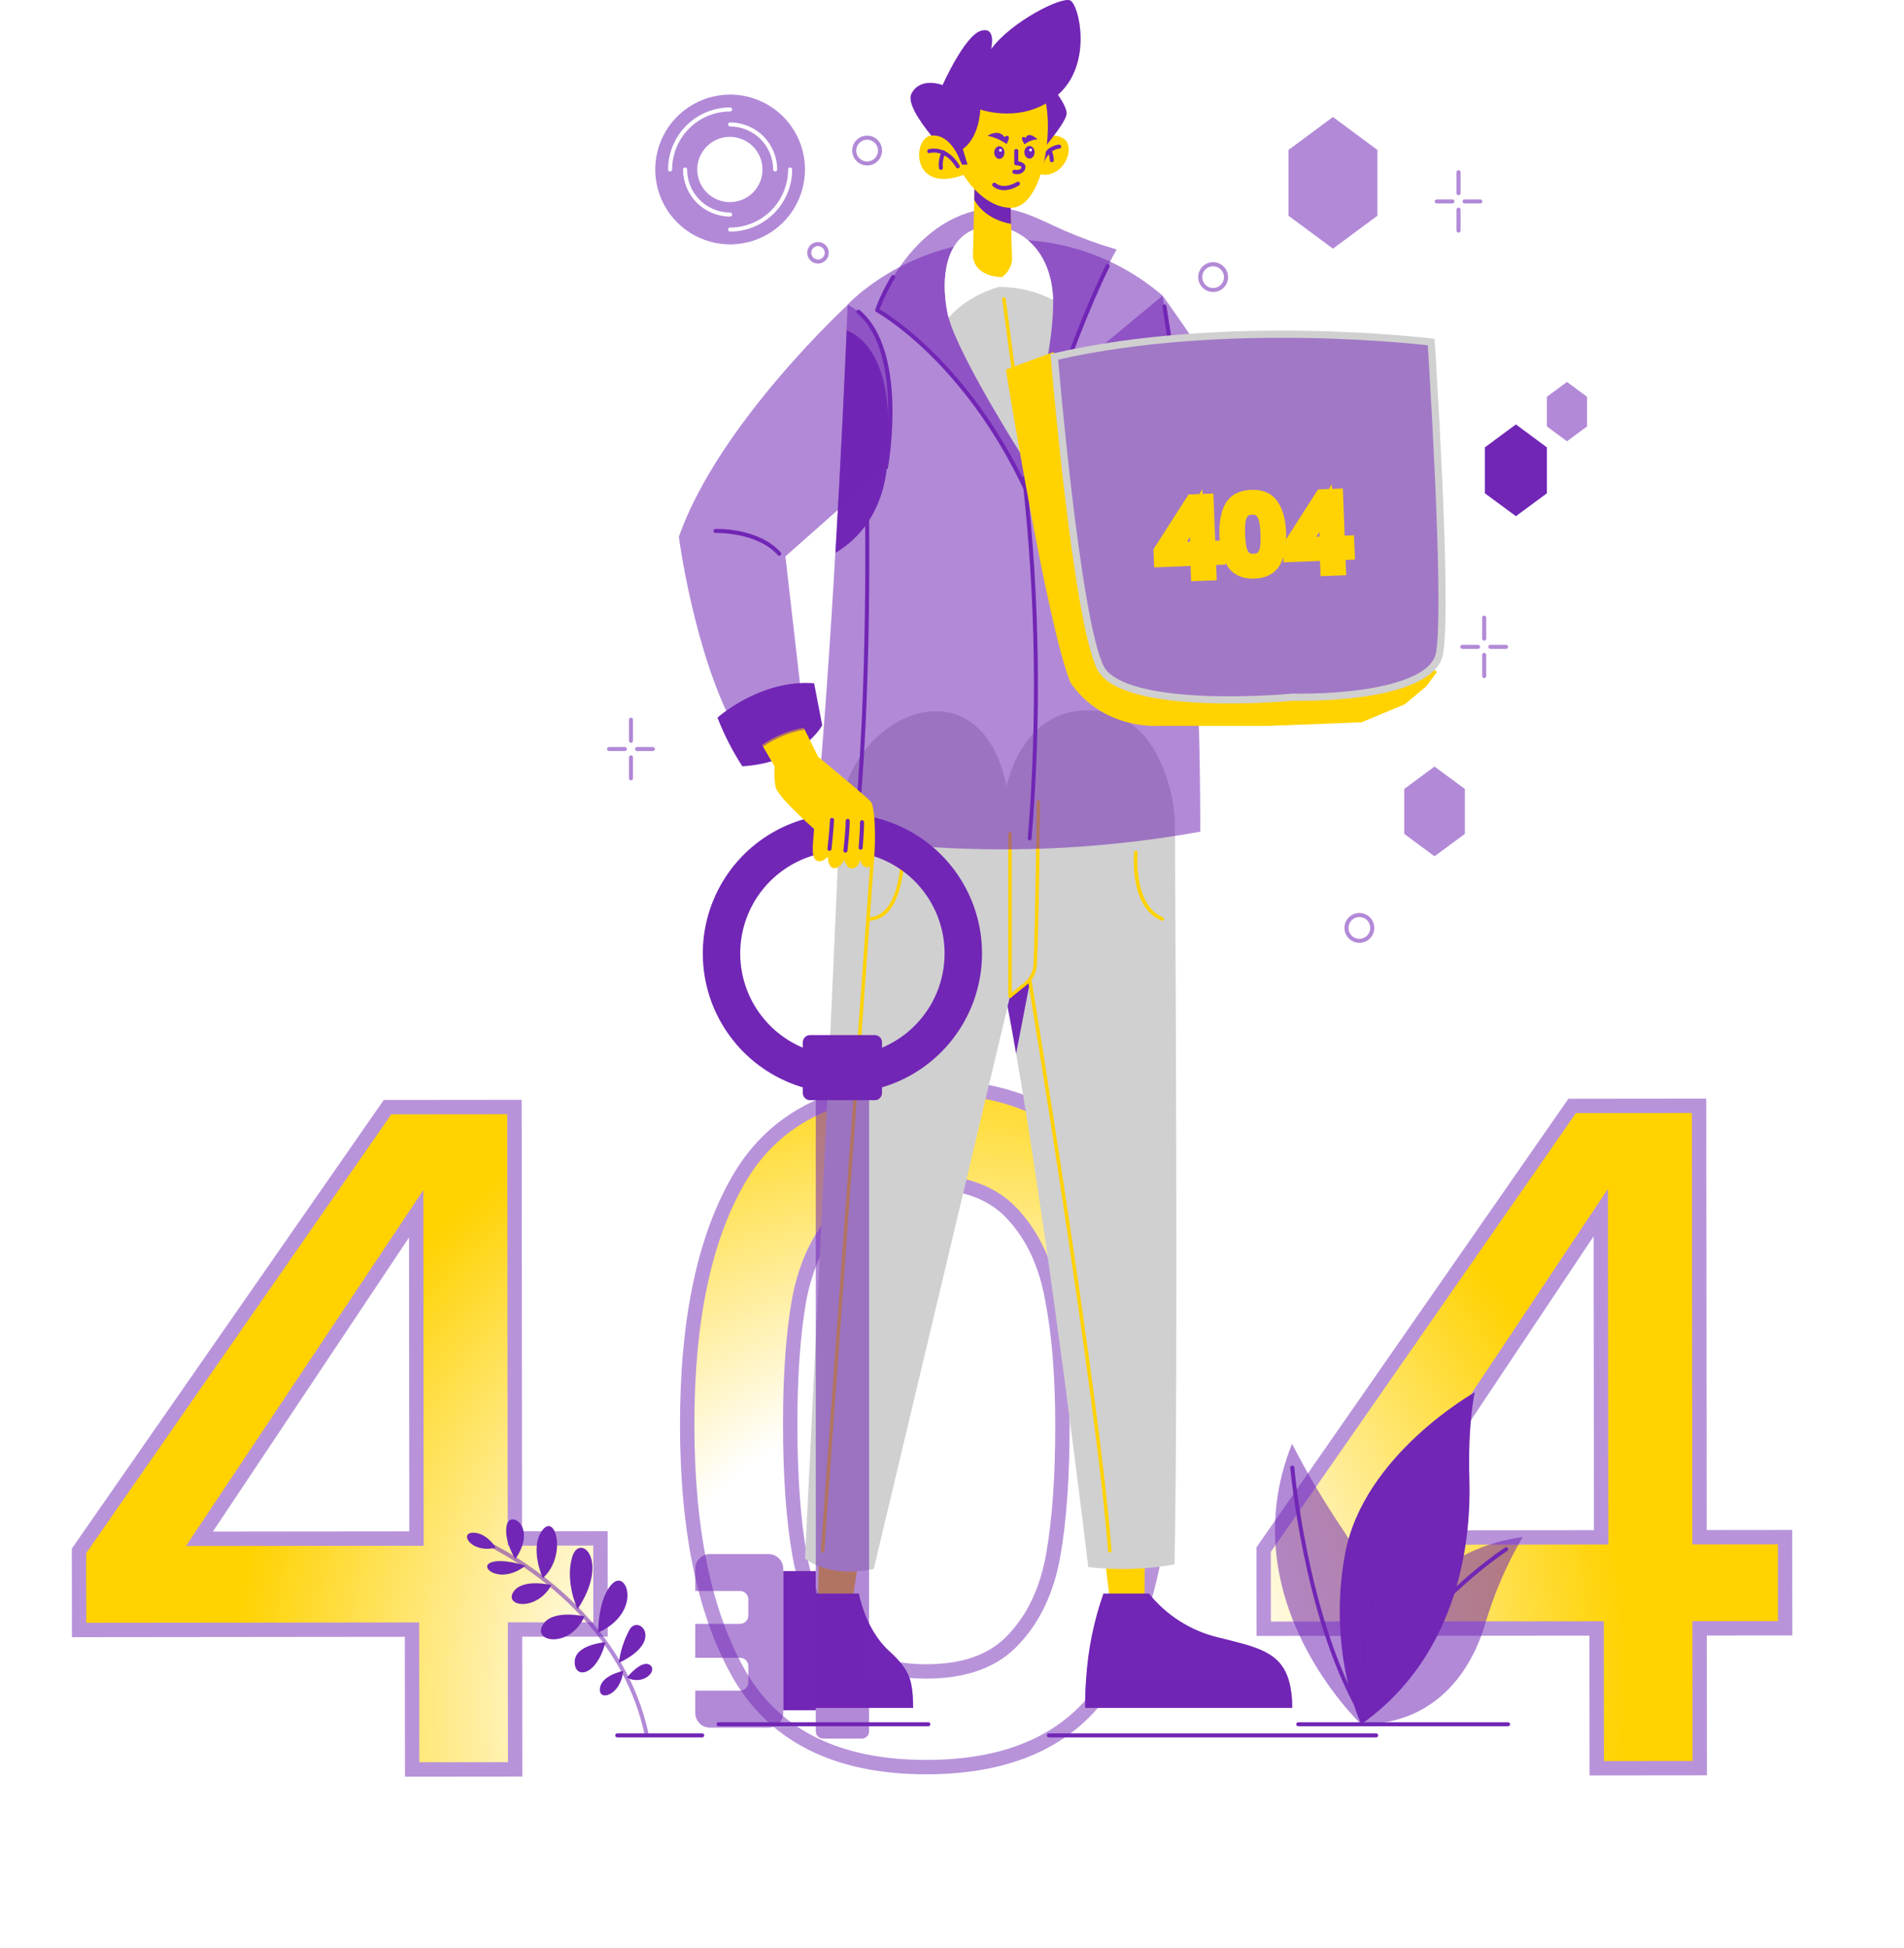 <svg width="265" height="271" viewBox="0 0 265 271" fill="none" xmlns="http://www.w3.org/2000/svg">
<g filter="url(#filter0_d_92_30005)">
<path d="M21.006 216.794L20.995 205.786L63.94 144.046L81.603 144.028L81.665 204.06L93.569 204.047L93.582 216.719L81.678 216.732L81.698 236.188L67.362 236.202L67.342 216.746L21.006 216.794ZM67.923 158.89L37.761 204.105L67.969 204.074L67.923 158.89ZM105.644 188.291C105.629 173.528 108.092 162.006 113.032 153.723C118.059 145.355 126.673 141.165 138.876 141.153C151.078 141.14 159.659 145.313 164.616 153.67C169.66 161.942 172.189 173.46 172.204 188.222C172.219 203.156 169.714 214.849 164.688 223.302C159.747 231.67 151.176 235.86 138.973 235.873C126.77 235.885 118.147 231.713 113.104 223.355C108.146 214.912 105.659 203.224 105.644 188.291ZM157.868 188.237C157.861 181.325 157.386 175.48 156.442 170.703C155.584 165.925 153.788 162.044 151.054 159.06C148.32 155.991 144.265 154.459 138.889 154.465C133.513 154.47 129.462 156.01 126.734 159.085C124.006 162.075 122.176 165.959 121.242 170.739C120.394 175.518 119.973 181.364 119.98 188.276C119.987 195.444 120.42 201.46 121.279 206.323C122.137 211.186 123.933 215.109 126.667 218.093C129.486 221.077 133.583 222.566 138.959 222.561C144.335 222.555 148.387 221.058 151.115 218.068C153.928 215.079 155.758 211.151 156.607 206.286C157.455 201.422 157.875 195.405 157.868 188.237ZM185.881 216.624L185.87 205.616L228.814 143.876L246.478 143.858L246.54 203.89L258.444 203.878L258.457 216.55L246.553 216.562L246.573 236.018L232.237 236.033L232.217 216.577L185.881 216.624ZM232.798 158.72L202.636 203.935L232.844 203.904L232.798 158.72Z" fill="url(#paint0_radial_92_30005)"/>
<path d="M21.006 216.794L20.006 216.795L20.007 217.795L21.007 217.794L21.006 216.794ZM20.995 205.786L20.174 205.215L19.995 205.473L19.995 205.787L20.995 205.786ZM63.94 144.046L63.938 143.046L63.417 143.046L63.118 143.475L63.94 144.046ZM81.603 144.028L82.603 144.027L82.602 143.027L81.602 143.028L81.603 144.028ZM81.665 204.06L80.665 204.061L80.666 205.061L81.666 205.06L81.665 204.06ZM93.569 204.047L94.569 204.046L94.568 203.046L93.568 203.047L93.569 204.047ZM93.582 216.719L93.583 217.719L94.583 217.718L94.582 216.718L93.582 216.719ZM81.678 216.732L81.677 215.732L80.677 215.733L80.678 216.733L81.678 216.732ZM81.698 236.188L81.699 237.188L82.699 237.187L82.698 236.187L81.698 236.188ZM67.362 236.202L66.362 236.203L66.363 237.203L67.363 237.202L67.362 236.202ZM67.342 216.746L68.342 216.745L68.341 215.745L67.341 215.746L67.342 216.746ZM67.923 158.89L68.923 158.889L68.919 155.594L67.091 158.335L67.923 158.89ZM37.761 204.105L36.929 203.55L35.891 205.107L37.762 205.105L37.761 204.105ZM67.969 204.074L67.97 205.074L68.97 205.073L68.969 204.073L67.969 204.074ZM22.006 216.793L21.995 205.785L19.995 205.787L20.006 216.795L22.006 216.793ZM21.816 206.357L64.76 144.617L63.118 143.475L20.174 205.215L21.816 206.357ZM63.941 145.046L81.605 145.028L81.602 143.028L63.938 143.046L63.941 145.046ZM80.603 144.029L80.665 204.061L82.665 204.059L82.603 144.027L80.603 144.029ZM81.666 205.06L93.57 205.047L93.568 203.047L81.664 203.06L81.666 205.06ZM92.569 204.048L92.582 216.72L94.582 216.718L94.569 204.046L92.569 204.048ZM93.581 215.719L81.677 215.732L81.679 217.732L93.583 217.719L93.581 215.719ZM80.678 216.733L80.698 236.189L82.698 236.187L82.678 216.731L80.678 216.733ZM81.697 235.188L67.361 235.202L67.363 237.202L81.699 237.188L81.697 235.188ZM68.362 236.201L68.342 216.745L66.342 216.747L66.362 236.203L68.362 236.201ZM67.341 215.746L21.005 215.794L21.007 217.794L67.343 217.746L67.341 215.746ZM67.091 158.335L36.929 203.55L38.593 204.66L68.755 159.445L67.091 158.335ZM37.762 205.105L67.97 205.074L67.968 203.074L37.76 203.105L37.762 205.105ZM68.969 204.073L68.923 158.889L66.923 158.891L66.969 204.075L68.969 204.073ZM113.032 153.723L112.175 153.208L112.174 153.211L113.032 153.723ZM164.616 153.67L163.756 154.18L163.763 154.191L164.616 153.67ZM164.688 223.302L163.829 222.791L163.827 222.794L164.688 223.302ZM113.104 223.355L112.242 223.862L112.248 223.872L113.104 223.355ZM156.442 170.703L155.458 170.879L155.459 170.888L155.461 170.896L156.442 170.703ZM151.054 159.06L150.307 159.725L150.317 159.736L151.054 159.06ZM126.734 159.085L127.473 159.759L127.482 159.749L126.734 159.085ZM121.242 170.739L120.261 170.547L120.259 170.556L120.257 170.564L121.242 170.739ZM121.279 206.323L122.263 206.149L122.263 206.149L121.279 206.323ZM126.667 218.093L125.929 218.769L125.935 218.774L125.94 218.78L126.667 218.093ZM151.115 218.068L150.386 217.383L150.381 217.388L150.376 217.394L151.115 218.068ZM156.607 206.286L157.592 206.458L157.592 206.458L156.607 206.286ZM106.644 188.29C106.629 173.62 109.08 162.301 113.891 154.236L112.174 153.211C107.104 161.71 104.629 173.437 104.644 188.292L106.644 188.29ZM113.89 154.238C118.688 146.249 126.923 142.165 138.877 142.153L138.875 140.153C126.422 140.165 117.429 144.462 112.175 153.208L113.89 154.238ZM138.877 142.153C150.83 142.14 159.026 146.207 163.756 154.18L165.476 153.16C160.291 144.418 151.326 140.14 138.875 140.153L138.877 142.153ZM163.763 154.191C168.673 162.245 171.189 173.555 171.204 188.223L173.204 188.221C173.189 173.364 170.646 161.64 165.47 153.15L163.763 154.191ZM171.204 188.223C171.219 203.063 168.727 214.553 163.829 222.791L165.548 223.813C170.702 215.145 173.22 203.249 173.204 188.221L171.204 188.223ZM163.827 222.794C159.114 230.777 150.926 234.86 138.972 234.873L138.974 236.873C151.426 236.86 160.381 232.563 165.549 223.811L163.827 222.794ZM138.972 234.873C127.019 234.885 118.776 230.818 113.96 222.839L112.248 223.872C117.519 232.607 126.522 236.885 138.974 236.873L138.972 234.873ZM113.967 222.849C109.134 214.619 106.659 203.131 106.644 188.29L104.644 188.292C104.66 203.317 107.159 215.205 112.242 223.862L113.967 222.849ZM158.868 188.236C158.861 181.284 158.383 175.37 157.423 170.509L155.461 170.896C156.388 175.59 156.861 181.366 156.868 188.238L158.868 188.236ZM157.426 170.526C156.541 165.599 154.676 161.534 151.791 158.385L150.317 159.736C152.899 162.554 154.626 166.25 155.458 170.879L157.426 170.526ZM151.801 158.395C148.823 155.052 144.457 153.459 138.888 153.465L138.89 155.465C144.074 155.459 147.818 156.93 150.307 159.725L151.801 158.395ZM138.888 153.465C133.32 153.47 128.957 155.072 125.986 158.422L127.482 159.749C129.966 156.949 133.707 155.47 138.89 155.465L138.888 153.465ZM125.995 158.411C123.121 161.561 121.222 165.624 120.261 170.547L122.223 170.931C123.129 166.294 124.892 162.588 127.473 159.759L125.995 158.411ZM120.257 170.564C119.395 175.42 118.973 181.329 118.98 188.277L120.98 188.275C120.973 181.4 121.392 175.617 122.227 170.914L120.257 170.564ZM118.98 188.277C118.987 195.48 119.422 201.557 120.294 206.497L122.263 206.149C121.419 201.362 120.987 195.409 120.98 188.275L118.98 188.277ZM120.294 206.497C121.178 211.506 123.041 215.617 125.929 218.769L127.404 217.418C124.825 214.602 123.096 210.866 122.263 206.149L120.294 206.497ZM125.94 218.78C129.002 222.021 133.399 223.566 138.96 223.561L138.958 221.561C133.768 221.566 129.97 220.133 127.394 217.407L125.94 218.78ZM138.96 223.561C144.52 223.555 148.88 222.001 151.853 218.742L150.376 217.394C147.894 220.114 144.15 221.555 138.958 221.561L138.96 223.561ZM151.843 218.753C154.815 215.595 156.717 211.476 157.592 206.458L155.622 206.115C154.8 210.827 153.04 214.562 150.386 217.383L151.843 218.753ZM157.592 206.458C158.453 201.517 158.875 195.439 158.868 188.236L156.868 188.238C156.875 195.372 156.457 201.326 155.622 206.115L157.592 206.458ZM185.881 216.624L184.881 216.625L184.882 217.625L185.882 217.624L185.881 216.624ZM185.87 205.616L185.049 205.045L184.87 205.303L184.87 205.617L185.87 205.616ZM228.814 143.876L228.813 142.876L228.291 142.877L227.993 143.305L228.814 143.876ZM246.478 143.858L247.478 143.857L247.477 142.857L246.477 142.858L246.478 143.858ZM246.54 203.89L245.54 203.891L245.541 204.891L246.541 204.89L246.54 203.89ZM258.444 203.878L259.444 203.877L259.443 202.877L258.443 202.878L258.444 203.878ZM258.457 216.55L258.458 217.55L259.458 217.549L259.457 216.549L258.457 216.55ZM246.553 216.562L246.552 215.562L245.552 215.563L245.553 216.563L246.553 216.562ZM246.573 236.018L246.574 237.018L247.574 237.017L247.573 236.017L246.573 236.018ZM232.237 236.033L231.237 236.034L231.238 237.034L232.238 237.033L232.237 236.033ZM232.217 216.577L233.217 216.576L233.216 215.576L232.216 215.577L232.217 216.577ZM232.798 158.72L233.798 158.719L233.794 155.424L231.966 158.165L232.798 158.72ZM202.636 203.935L201.804 203.38L200.766 204.937L202.637 204.935L202.636 203.935ZM232.844 203.904L232.845 204.904L233.845 204.903L233.844 203.903L232.844 203.904ZM186.881 216.623L186.87 205.615L184.87 205.617L184.881 216.625L186.881 216.623ZM186.691 206.187L229.635 144.447L227.993 143.305L185.049 205.045L186.691 206.187ZM228.815 144.876L246.479 144.858L246.477 142.858L228.813 142.876L228.815 144.876ZM245.478 143.859L245.54 203.891L247.54 203.889L247.478 143.857L245.478 143.859ZM246.541 204.89L258.445 204.878L258.443 202.878L246.539 202.89L246.541 204.89ZM257.444 203.879L257.457 216.551L259.457 216.549L259.444 203.877L257.444 203.879ZM258.456 215.55L246.552 215.562L246.554 217.562L258.458 217.55L258.456 215.55ZM245.553 216.563L245.573 236.019L247.573 236.017L247.553 216.561L245.553 216.563ZM246.572 235.018L232.236 235.033L232.238 237.033L246.574 237.018L246.572 235.018ZM233.237 236.032L233.217 216.576L231.217 216.578L231.237 236.034L233.237 236.032ZM232.216 215.577L185.88 215.624L185.882 217.624L232.218 217.577L232.216 215.577ZM231.966 158.165L201.804 203.38L203.468 204.49L233.63 159.275L231.966 158.165ZM202.637 204.935L232.845 204.904L232.843 202.904L202.635 202.935L202.637 204.935ZM233.844 203.903L233.798 158.719L231.798 158.721L231.844 203.905L233.844 203.903Z" fill="#B893DA"/>
</g>
<path d="M90.021 241.707C89.956 241.707 89.893 241.684 89.843 241.643C89.793 241.602 89.758 241.545 89.745 241.481C85.842 222.94 67.256 214.785 67.064 214.7C66.998 214.669 66.947 214.614 66.921 214.546C66.895 214.478 66.896 214.403 66.925 214.336C66.953 214.269 67.006 214.215 67.073 214.186C67.14 214.158 67.216 214.156 67.284 214.182C67.475 214.261 86.326 222.529 90.291 241.363C90.299 241.399 90.299 241.437 90.292 241.473C90.285 241.509 90.271 241.544 90.25 241.575C90.23 241.606 90.204 241.632 90.173 241.653C90.142 241.674 90.108 241.688 90.072 241.695H90.015L90.021 241.707Z" fill="#7126B5" fill-opacity="0.54"/>
<path d="M71.722 216.925C71.722 216.925 70.072 214.368 70.528 212.211C70.984 210.054 74.831 212.425 71.722 216.925Z" fill="#7126B5"/>
<path d="M75.541 219.583C75.541 219.583 73.632 215.303 75.507 212.887C77.382 210.47 78.909 216.587 75.541 219.583Z" fill="#7126B5"/>
<path d="M80.39 223.892C80.39 223.892 78.616 220.169 79.624 216.677C80.632 213.185 84.975 216.97 80.39 223.892Z" fill="#7126B5"/>
<path d="M69.002 215.348C69.002 215.348 67.768 213.242 65.825 213.259C63.882 213.276 65.544 216.159 69.002 215.348Z" fill="#7126B5"/>
<path d="M73.13 217.849C73.13 217.849 69.751 216.722 68.213 217.455C66.676 218.187 69.751 220.49 73.13 217.849Z" fill="#7126B5"/>
<path d="M76.751 220.547C76.751 220.547 72.612 219.539 71.418 221.555C70.224 223.571 74.707 224.202 76.751 220.547Z" fill="#7126B5"/>
<path d="M81.342 224.9C81.342 224.9 76.723 223.808 75.473 226.201C74.223 228.595 79.455 229.265 81.342 224.9Z" fill="#7126B5"/>
<path d="M83.257 227.164C83.257 227.164 83.178 222.422 85.228 220.349C87.278 218.277 89.441 224.32 83.257 227.164Z" fill="#7126B5"/>
<path d="M84.259 228.494C84.259 228.494 79.951 228.803 79.985 231.282C80.018 233.76 83.122 233.084 84.259 228.494Z" fill="#7126B5"/>
<path d="M86.129 231.366C86.334 229.757 86.836 228.201 87.611 226.776C88.81 224.529 92.663 228.313 86.129 231.366Z" fill="#7126B5"/>
<path d="M86.738 232.492C86.738 232.492 83.668 233.084 83.493 234.954C83.319 236.824 86.416 235.872 86.738 232.492Z" fill="#7126B5"/>
<path d="M87.256 233.416C87.256 233.416 89.278 230.876 90.449 231.659C91.621 232.442 89.509 234.605 87.256 233.416Z" fill="#7126B5"/>
<path d="M189.458 239.91C189.458 239.91 171.057 222.687 179.826 200.89C181.957 205.034 184.334 209.046 186.946 212.904C191.525 219.764 193.777 228.302 189.458 239.91Z" fill="#7126B5" fill-opacity="0.54"/>
<path d="M188.951 237.826C188.9 237.826 188.85 237.813 188.807 237.787C188.763 237.761 188.727 237.724 188.703 237.68C181.381 224.337 179.601 204.422 179.584 204.219C179.581 204.182 179.586 204.145 179.597 204.109C179.608 204.074 179.627 204.041 179.651 204.013C179.675 203.985 179.704 203.961 179.737 203.944C179.77 203.928 179.807 203.917 179.844 203.915C179.918 203.91 179.991 203.934 180.048 203.983C180.105 204.031 180.141 204.1 180.148 204.174C180.148 204.371 181.911 224.174 189.199 237.404C189.224 237.447 189.237 237.496 189.236 237.545C189.236 237.595 189.223 237.644 189.198 237.687C189.172 237.73 189.136 237.765 189.093 237.79C189.05 237.814 189.001 237.827 188.951 237.826Z" fill="#7126B5"/>
<path d="M189.458 239.91C189.458 239.91 191.311 216.694 211.93 213.856C209.722 217.624 207.98 221.647 206.743 225.835C204.771 232.622 199.708 239.91 189.458 239.91Z" fill="#7126B5" fill-opacity="0.54"/>
<path d="M190.854 238.688H190.77C190.699 238.665 190.64 238.614 190.606 238.548C190.572 238.481 190.566 238.404 190.59 238.333C195.016 224.647 209.35 215.41 209.497 215.314C209.559 215.279 209.633 215.268 209.703 215.285C209.773 215.303 209.834 215.346 209.873 215.407C209.912 215.467 209.926 215.541 209.913 215.611C209.9 215.682 209.859 215.745 209.801 215.787C209.66 215.878 195.49 225.013 191.125 238.502C191.105 238.557 191.068 238.605 191.019 238.638C190.971 238.672 190.913 238.689 190.854 238.688Z" fill="#7126B5"/>
<path d="M189.458 239.91C189.458 239.91 184.642 229.772 187.233 216.075C189.824 202.377 205.256 193.726 205.256 193.726C205.256 193.726 204.27 198.046 204.512 205.83C204.755 213.613 203.409 230.031 189.458 239.91Z" fill="#7126B5"/>
<path d="M189.582 238.091C189.509 238.091 189.439 238.063 189.386 238.012C189.334 237.962 189.303 237.893 189.3 237.821C188.32 214.396 201.944 197.663 202.085 197.494C202.133 197.437 202.202 197.4 202.276 197.394C202.35 197.387 202.425 197.41 202.482 197.457C202.54 197.505 202.576 197.574 202.583 197.648C202.59 197.723 202.567 197.797 202.519 197.855C202.384 198.018 188.894 214.593 189.863 237.798C189.865 237.835 189.859 237.872 189.846 237.907C189.833 237.941 189.814 237.973 189.789 238.001C189.764 238.028 189.733 238.05 189.7 238.065C189.666 238.081 189.63 238.089 189.593 238.091H189.582Z" fill="#7126B5" fill-opacity="0.54"/>
<path d="M209.891 240.192H180.694C180.619 240.192 180.547 240.162 180.495 240.109C180.442 240.057 180.412 239.985 180.412 239.91C180.412 239.836 180.442 239.764 180.495 239.711C180.547 239.658 180.619 239.629 180.694 239.629H209.891C209.966 239.629 210.037 239.658 210.09 239.711C210.143 239.764 210.173 239.836 210.173 239.91C210.173 239.985 210.143 240.057 210.09 240.109C210.037 240.162 209.966 240.192 209.891 240.192Z" fill="#7126B5"/>
<path d="M129.21 240.192H100.013C99.938 240.192 99.866 240.162 99.813 240.109C99.761 240.057 99.731 239.985 99.731 239.91C99.731 239.836 99.761 239.764 99.813 239.711C99.866 239.658 99.938 239.629 100.013 239.629H129.21C129.285 239.629 129.356 239.658 129.409 239.711C129.462 239.764 129.491 239.836 129.491 239.91C129.491 239.985 129.462 240.057 129.409 240.109C129.356 240.162 129.285 240.192 129.21 240.192Z" fill="#7126B5"/>
<path d="M191.536 241.741H145.983C145.908 241.741 145.836 241.711 145.784 241.658C145.731 241.605 145.701 241.534 145.701 241.459C145.701 241.384 145.731 241.313 145.784 241.26C145.836 241.207 145.908 241.177 145.983 241.177H191.536C191.611 241.177 191.682 241.207 191.735 241.26C191.788 241.313 191.818 241.384 191.818 241.459C191.818 241.534 191.788 241.605 191.735 241.658C191.682 241.711 191.611 241.741 191.536 241.741Z" fill="#7126B5"/>
<path d="M97.737 241.741H85.909C85.835 241.741 85.763 241.711 85.71 241.658C85.658 241.605 85.628 241.534 85.628 241.459C85.628 241.384 85.658 241.313 85.71 241.26C85.763 241.207 85.835 241.177 85.909 241.177H97.737C97.812 241.177 97.883 241.207 97.936 241.26C97.989 241.313 98.019 241.384 98.019 241.459C98.019 241.534 97.989 241.605 97.936 241.658C97.883 241.711 97.812 241.741 97.737 241.741Z" fill="#7126B5"/>
<path d="M153.716 216.373L154.561 223.34H159.28L159.348 216.159L153.716 216.373Z" fill="#FFD200"/>
<path d="M179.837 237.629H151.04C151.04 237.629 150.984 236.041 151.164 233.619C151.416 229.562 152.227 225.559 153.575 221.724H159.911C162.376 224.791 165.795 226.946 169.626 227.846C174.752 229.113 178.108 229.778 179.325 233.619C179.699 234.922 179.872 236.274 179.837 237.629Z" fill="#7126B5"/>
<path d="M179.837 237.629H151.04C151.04 237.629 150.984 236.041 151.164 233.619H179.325C179.699 234.922 179.872 236.274 179.837 237.629Z" fill="#7126B5" fill-opacity="0.54"/>
<path d="M163.476 217.663C159.512 218.381 155.464 218.506 151.463 218.035C151.463 218.035 146.36 175.044 141.426 146.596C140.959 143.909 140.497 141.352 140.035 138.97C139.844 137.945 139.656 136.954 139.472 135.996V114.526C139.452 111.887 139.936 109.268 140.897 106.81C142.401 103.054 145.436 98.824 151.485 98.824C159.111 98.824 161.944 105.999 162.964 110.302C163.325 111.838 163.514 113.41 163.527 114.988C163.566 125.684 163.994 189.998 163.476 217.663Z" fill="#D0D0D0"/>
<path d="M143.51 135.782L141.426 146.596C140.959 143.909 140.497 141.352 140.035 138.97C141.325 138.029 143.015 137.258 143.51 135.782Z" fill="#7126B5"/>
<path d="M161.815 128.117C161.785 128.122 161.754 128.122 161.725 128.117C157.174 126.309 157.81 118.891 157.844 118.576C157.851 118.512 157.883 118.454 157.932 118.413C157.981 118.372 158.045 118.351 158.109 118.356C158.141 118.359 158.172 118.368 158.2 118.383C158.228 118.398 158.253 118.418 158.274 118.443C158.294 118.467 158.309 118.496 158.319 118.526C158.328 118.557 158.331 118.589 158.328 118.621C158.328 118.694 157.692 125.993 161.91 127.666C161.955 127.692 161.99 127.731 162.011 127.777C162.031 127.824 162.037 127.876 162.026 127.926C162.016 127.976 161.989 128.022 161.951 128.056C161.913 128.09 161.866 128.111 161.815 128.117Z" fill="#FFD200"/>
<path d="M154.465 216.024C154.403 216.024 154.344 216.001 154.299 215.959C154.254 215.917 154.227 215.86 154.223 215.799C152.533 193.912 143.161 136.903 143.065 136.334C143.055 136.271 143.07 136.206 143.107 136.153C143.145 136.101 143.202 136.066 143.265 136.055C143.329 136.045 143.394 136.06 143.446 136.097C143.498 136.135 143.534 136.192 143.544 136.255C143.64 136.818 153.034 193.856 154.707 215.765C154.709 215.797 154.705 215.829 154.695 215.859C154.685 215.889 154.669 215.917 154.648 215.941C154.627 215.965 154.602 215.985 154.573 215.999C154.545 216.013 154.514 216.022 154.482 216.024H154.465Z" fill="#FFD200"/>
<path d="M140.576 138.863C140.526 138.862 140.478 138.846 140.438 138.818C140.398 138.789 140.367 138.748 140.351 138.702C140.334 138.655 140.332 138.605 140.345 138.557C140.359 138.509 140.386 138.467 140.424 138.435L142.57 136.706C142.944 136.405 143.251 136.028 143.469 135.599C143.687 135.171 143.813 134.702 143.837 134.222C144.13 128.41 144.276 111.75 144.282 111.586C144.282 111.522 144.307 111.46 144.353 111.415C144.398 111.37 144.46 111.344 144.524 111.344C144.587 111.345 144.648 111.372 144.692 111.417C144.736 111.462 144.761 111.523 144.761 111.586C144.761 111.755 144.609 128.421 144.316 134.244C144.285 134.789 144.14 135.321 143.891 135.806C143.641 136.291 143.293 136.719 142.868 137.061L140.722 138.79C140.684 138.831 140.632 138.857 140.576 138.863Z" fill="#FFD200"/>
<path d="M113.969 216.373L113.834 223.34H118.554L119.63 216.159L113.969 216.373Z" fill="#FFD200"/>
<path d="M123.713 229.677C120.407 226.652 119.54 221.724 119.54 221.724H113.203C111.615 226.004 110.044 230.504 109.824 233.619C109.644 236.041 109.7 237.629 109.7 237.629H127.081C127.042 233.749 126.681 232.386 123.713 229.677Z" fill="#7126B5"/>
<path d="M109.824 233.619C109.644 236.041 109.7 237.629 109.7 237.629H127.081C127.131 236.278 126.981 234.926 126.636 233.619H109.824Z" fill="#7126B5" fill-opacity="0.54"/>
<path d="M140.576 112.949V138.621L121.612 218.294C121.612 218.294 115.98 219.747 112.038 216.863C112.038 216.863 116.448 127.903 116.825 114.216C117.247 98.824 138.695 89.998 140.576 112.949Z" fill="#D0D0D0"/>
<path d="M140.576 138.863C140.511 138.863 140.45 138.837 140.404 138.792C140.359 138.747 140.333 138.685 140.333 138.621V116.013C140.333 115.949 140.359 115.887 140.404 115.842C140.45 115.797 140.511 115.771 140.576 115.771C140.64 115.771 140.702 115.797 140.747 115.842C140.792 115.887 140.818 115.949 140.818 116.013V138.626C140.816 138.69 140.79 138.75 140.745 138.794C140.7 138.838 140.639 138.863 140.576 138.863Z" fill="#FFD200"/>
<path d="M120.795 128.117C120.731 128.117 120.67 128.091 120.624 128.046C120.579 128.001 120.553 127.939 120.553 127.875C120.553 127.81 120.579 127.749 120.624 127.703C120.67 127.658 120.731 127.632 120.795 127.632C123.612 127.632 125.205 124.507 125.504 118.334C125.505 118.302 125.513 118.271 125.527 118.242C125.54 118.213 125.559 118.187 125.583 118.166C125.606 118.144 125.634 118.128 125.664 118.117C125.694 118.106 125.726 118.101 125.757 118.103C125.789 118.104 125.82 118.112 125.849 118.126C125.878 118.139 125.904 118.158 125.925 118.182C125.947 118.205 125.963 118.233 125.974 118.263C125.985 118.293 125.99 118.324 125.988 118.356C125.667 124.833 123.921 128.117 120.795 128.117Z" fill="#FFD200"/>
<path d="M114.476 216.024C114.444 216.022 114.413 216.013 114.384 215.999C114.356 215.985 114.33 215.965 114.309 215.941C114.289 215.917 114.273 215.889 114.262 215.859C114.252 215.829 114.248 215.797 114.251 215.765L121.291 117.765C121.292 117.733 121.3 117.701 121.314 117.672C121.328 117.643 121.348 117.617 121.372 117.596C121.396 117.575 121.425 117.559 121.455 117.55C121.486 117.54 121.518 117.536 121.55 117.539C121.582 117.542 121.613 117.55 121.641 117.564C121.67 117.578 121.696 117.598 121.716 117.622C121.737 117.646 121.753 117.674 121.763 117.704C121.774 117.735 121.778 117.767 121.775 117.799L114.735 215.799C114.733 215.831 114.724 215.862 114.71 215.89C114.696 215.919 114.676 215.944 114.652 215.965C114.628 215.986 114.6 216.002 114.57 216.012C114.54 216.022 114.508 216.026 114.476 216.024Z" fill="#FFD200"/>
<path d="M161.815 41.139C161.815 41.139 178.148 63.527 181.691 75.918C185.234 88.308 172.02 90.561 162.727 74.932C153.434 59.303 149.914 50.995 149.914 50.995L161.815 41.139Z" fill="#7126B5" fill-opacity="0.54"/>
<path d="M167.047 115.72C136.351 121.257 113.445 115.72 113.445 115.72C114.572 103.51 115.552 89.446 116.261 76.926C117.056 63.363 117.585 51.614 117.827 45.949C117.923 43.696 117.974 42.383 117.974 42.383C117.974 42.383 125.673 33.935 139.427 33.372C147.593 33.031 155.585 35.798 161.792 41.116C167.374 73.665 167.047 115.72 167.047 115.72Z" fill="#7126B5" fill-opacity="0.54"/>
<path d="M165.853 78.362C165.781 78.362 165.712 78.335 165.659 78.286C165.607 78.236 165.575 78.169 165.571 78.097C164.709 64.659 163.437 52.752 161.786 42.676C161.774 42.602 161.793 42.525 161.837 42.464C161.881 42.403 161.948 42.362 162.023 42.35C162.098 42.338 162.174 42.356 162.235 42.4C162.296 42.445 162.338 42.512 162.35 42.586C164.005 52.668 165.278 64.603 166.14 78.069C166.142 78.106 166.137 78.143 166.125 78.178C166.113 78.213 166.094 78.246 166.07 78.273C166.045 78.301 166.015 78.324 165.982 78.34C165.948 78.356 165.912 78.365 165.875 78.368L165.853 78.362Z" fill="#7126B5"/>
<path d="M143.307 116.937C143.27 116.934 143.234 116.924 143.201 116.907C143.168 116.89 143.139 116.867 143.115 116.839C143.091 116.81 143.072 116.778 143.061 116.742C143.05 116.707 143.045 116.67 143.048 116.633C144.41 99.959 144.155 83.193 142.288 66.568C142.283 66.531 142.286 66.494 142.295 66.458C142.305 66.422 142.322 66.388 142.345 66.358C142.367 66.329 142.396 66.304 142.428 66.285C142.46 66.267 142.496 66.255 142.533 66.25C142.57 66.245 142.608 66.248 142.644 66.257C142.68 66.267 142.713 66.284 142.743 66.306C142.772 66.329 142.797 66.358 142.816 66.39C142.834 66.422 142.846 66.458 142.851 66.495C144.712 83.16 144.955 99.966 143.578 116.678C143.572 116.747 143.542 116.811 143.492 116.859C143.442 116.907 143.376 116.934 143.307 116.937Z" fill="#7126B5"/>
<path d="M119.359 113.186C119.285 113.179 119.217 113.143 119.17 113.086C119.122 113.029 119.099 112.956 119.106 112.882C120.958 92.11 120.333 66.608 120.322 66.354C120.322 66.279 120.352 66.208 120.405 66.155C120.457 66.102 120.529 66.073 120.604 66.073C120.678 66.073 120.75 66.102 120.803 66.155C120.856 66.208 120.885 66.279 120.885 66.354C120.885 66.608 121.522 92.144 119.663 112.944C119.653 113.015 119.616 113.081 119.56 113.126C119.503 113.171 119.431 113.192 119.359 113.186Z" fill="#7126B5"/>
<path d="M123.488 63.786C123.488 63.786 123.775 72.454 116.284 76.926C117.078 63.363 117.608 51.614 117.85 45.949C120.751 47.193 124.552 51.136 123.488 63.786Z" fill="#7126B5"/>
<path d="M137.664 28.984C126.445 30.206 122.08 43.161 122.08 43.161C122.08 43.161 134.065 49.643 142.716 67.942C142.716 67.942 149.21 45.881 155.405 34.712C152.912 33.981 150.467 33.095 148.083 32.059C144.423 30.437 141.325 28.607 137.664 28.984Z" fill="#7126B5" fill-opacity="0.54"/>
<path d="M142.716 68.224C142.662 68.224 142.61 68.208 142.565 68.179C142.521 68.15 142.485 68.109 142.462 68.061C133.952 50.038 122.068 43.471 121.95 43.403C121.891 43.372 121.845 43.321 121.82 43.259C121.796 43.197 121.794 43.128 121.815 43.065C122.409 41.441 123.163 39.881 124.068 38.407C124.087 38.375 124.112 38.348 124.142 38.326C124.172 38.304 124.206 38.288 124.242 38.279C124.278 38.27 124.316 38.268 124.352 38.274C124.389 38.279 124.424 38.292 124.456 38.311C124.488 38.331 124.516 38.356 124.538 38.386C124.56 38.416 124.576 38.45 124.585 38.486C124.594 38.522 124.595 38.559 124.59 38.596C124.584 38.633 124.571 38.668 124.552 38.7C123.715 40.077 123.002 41.527 122.423 43.031C124.051 43.994 134.718 50.787 142.654 67.159C143.735 63.589 148.816 47.165 153.918 36.886C153.955 36.825 154.013 36.781 154.082 36.761C154.15 36.741 154.223 36.748 154.287 36.78C154.35 36.812 154.399 36.867 154.424 36.934C154.448 37.001 154.447 37.074 154.42 37.14C148.725 48.624 143.043 67.83 143.014 68.032C142.999 68.087 142.966 68.136 142.922 68.172C142.878 68.209 142.824 68.231 142.767 68.235L142.716 68.224Z" fill="#7126B5"/>
<path d="M142.547 63.904C142.547 63.904 133.535 49.784 132.026 44.191C131.987 44.039 131.947 43.898 131.919 43.763C130.793 38.503 131.581 31.936 137.619 31.462C140.48 31.232 145.69 33.389 146.489 40.474C146.537 40.885 146.563 41.299 146.568 41.713C146.782 49.3 142.547 63.904 142.547 63.904Z" fill="#D0D0D0"/>
<path d="M146.568 41.719C144.231 40.533 141.647 39.916 139.027 39.916C135.084 41.11 132.95 43.121 132.026 44.197C131.987 44.045 131.947 43.904 131.919 43.769C130.793 38.508 131.581 31.941 137.619 31.468C140.48 31.237 145.69 33.394 146.489 40.48C146.537 40.891 146.563 41.305 146.568 41.719Z" fill="white"/>
<path d="M142.31 61.234C142.253 61.234 142.197 61.212 142.154 61.174C142.11 61.136 142.082 61.083 142.074 61.026L139.489 41.64C139.482 41.607 139.482 41.574 139.488 41.541C139.495 41.508 139.509 41.477 139.528 41.45C139.547 41.422 139.572 41.399 139.601 41.382C139.629 41.365 139.661 41.353 139.694 41.349C139.728 41.345 139.761 41.347 139.794 41.357C139.826 41.366 139.856 41.382 139.881 41.404C139.907 41.425 139.928 41.452 139.943 41.482C139.957 41.512 139.966 41.545 139.968 41.578L142.553 60.964C142.561 61.028 142.543 61.092 142.504 61.142C142.465 61.193 142.408 61.226 142.344 61.234H142.31Z" fill="#FFD200"/>
<path d="M146.594 49L140 51.423C140 51.423 145.729 87.125 149 95C153.5 101.5 161 101 161 101H176.5L189.5 100.5L195.5 98L198.5 95.5L200 93.5L146.594 49Z" fill="#FFD200"/>
<path d="M198.321 47.495C198.687 47.534 198.979 47.567 199.191 47.591C199.208 47.861 199.233 48.256 199.265 48.762C199.328 49.776 199.418 51.233 199.521 53.003C199.728 56.545 199.991 61.341 200.216 66.361C200.442 71.382 200.63 76.623 200.686 81.056C200.742 85.506 200.665 89.092 200.373 90.835C200.113 92.386 198.844 93.594 196.884 94.522C194.937 95.445 192.423 96.034 189.909 96.406C187.401 96.776 184.927 96.925 183.076 96.981C182.151 97.009 181.384 97.014 180.849 97.012C180.582 97.01 180.372 97.008 180.23 97.005C180.159 97.004 180.105 97.002 180.069 97.002L180.028 97.001L180.018 97L180.016 97L180.015 97L179.984 96.999L179.952 97.002L180 97.5C179.952 97.002 179.952 97.002 179.952 97.002L179.951 97.002L179.949 97.003L179.936 97.004L179.886 97.008C179.842 97.013 179.775 97.018 179.689 97.026C179.515 97.041 179.259 97.062 178.932 97.087C178.278 97.136 177.338 97.199 176.199 97.254C173.921 97.365 170.851 97.443 167.677 97.316C164.498 97.188 161.239 96.856 158.573 96.153C155.871 95.441 153.932 94.388 153.179 92.939C152.778 92.167 152.365 90.908 151.952 89.261C151.543 87.625 151.142 85.638 150.757 83.431C149.985 79.017 149.278 73.745 148.676 68.673C148.075 63.602 147.582 58.737 147.238 55.139C147.066 53.34 146.932 51.859 146.841 50.827C146.796 50.318 146.761 49.919 146.738 49.644C158.855 46.858 171.986 46.345 182.142 46.536C187.275 46.632 191.643 46.909 194.726 47.161C196.267 47.287 197.487 47.407 198.321 47.495Z" fill="#A178C6" stroke="#D0D0D0"/>
<path d="M191.711 30.015L185.521 34.6L179.331 30.015V20.863L185.521 16.278L191.711 20.863V30.015Z" fill="#7126B5" fill-opacity="0.54"/>
<path d="M215.298 68.635L210.984 71.823L206.664 68.635V62.248L210.984 59.055L215.298 62.248V68.635Z" fill="#7126B5"/>
<path d="M220.885 59.336L218.091 61.403L215.298 59.336V55.208L218.091 53.141L220.885 55.208V59.336Z" fill="#7126B5" fill-opacity="0.54"/>
<path d="M203.882 116.024L199.657 119.145L195.439 116.024V109.778L199.657 106.658L203.882 109.778V116.024Z" fill="#7126B5" fill-opacity="0.54"/>
<path d="M117.247 113.231C113.404 113.231 109.647 114.37 106.452 116.505C103.256 118.641 100.766 121.675 99.295 125.226C97.824 128.776 97.439 132.683 98.189 136.453C98.939 140.222 100.79 143.684 103.507 146.402C106.225 149.119 109.687 150.97 113.456 151.719C117.225 152.469 121.132 152.084 124.683 150.614C128.234 149.143 131.268 146.653 133.403 143.457C135.538 140.262 136.678 136.505 136.678 132.662C136.678 127.508 134.631 122.566 130.987 118.922C127.343 115.278 122.4 113.231 117.247 113.231ZM117.247 146.883C114.434 146.883 111.685 146.049 109.346 144.486C107.007 142.924 105.185 140.703 104.108 138.104C103.032 135.505 102.75 132.646 103.299 129.887C103.848 127.129 105.202 124.595 107.191 122.606C109.18 120.617 111.714 119.262 114.473 118.714C117.231 118.165 120.091 118.447 122.689 119.523C125.288 120.599 127.509 122.422 129.072 124.761C130.634 127.1 131.468 129.849 131.468 132.662C131.469 134.53 131.102 136.379 130.387 138.105C129.673 139.831 128.625 141.399 127.305 142.719C125.984 144.04 124.416 145.088 122.69 145.802C120.964 146.516 119.115 146.884 117.247 146.883Z" fill="#7126B5"/>
<path d="M119.95 150.826H114.549C113.992 150.826 113.541 151.277 113.541 151.834V240.896C113.541 241.453 113.992 241.904 114.549 241.904H119.95C120.507 241.904 120.959 241.453 120.959 240.896V151.834C120.959 151.277 120.507 150.826 119.95 150.826Z" fill="#7126B5" fill-opacity="0.54"/>
<path d="M109.013 218.598H113.541V237.961H109.013V218.598Z" fill="#7126B5"/>
<path d="M109.013 218.249V238.316C109.015 238.586 108.964 238.854 108.862 239.104C108.76 239.354 108.61 239.581 108.42 239.773C108.23 239.964 108.004 240.117 107.755 240.22C107.505 240.324 107.238 240.378 106.968 240.378H98.802C98.261 240.378 97.742 240.163 97.36 239.78C96.978 239.398 96.763 238.88 96.763 238.339V235.235H102.992C103.3 235.235 103.595 235.113 103.812 234.896C104.03 234.678 104.152 234.383 104.152 234.075V231.822C104.152 231.515 104.03 231.22 103.812 231.002C103.595 230.784 103.3 230.662 102.992 230.662H96.763V225.942H102.992C103.3 225.942 103.595 225.82 103.812 225.602C104.03 225.385 104.152 225.09 104.152 224.782V222.529C104.152 222.221 104.03 221.926 103.812 221.709C103.595 221.491 103.3 221.369 102.992 221.369H96.763V218.271C96.763 217.731 96.978 217.212 97.36 216.83C97.742 216.447 98.261 216.232 98.802 216.232H106.968C107.506 216.232 108.021 216.444 108.404 216.821C108.787 217.199 109.005 217.711 109.013 218.249Z" fill="#7126B5" fill-opacity="0.54"/>
<path d="M121.753 144.022H112.742C112.185 144.022 111.733 144.473 111.733 145.03V152.07C111.733 152.627 112.185 153.079 112.742 153.079H121.753C122.31 153.079 122.761 152.627 122.761 152.07V145.03C122.761 144.473 122.31 144.022 121.753 144.022Z" fill="#7126B5"/>
<path d="M117.996 42.406C117.996 42.406 100.018 58.925 94.482 74.695C94.482 74.695 96.549 90.561 102.181 101.167L111.66 97.883L109.312 77.421L123.296 65.031C123.296 65.031 126.585 46.816 117.996 42.406Z" fill="#7126B5" fill-opacity="0.54"/>
<path d="M123.302 65.312H123.251C123.178 65.298 123.113 65.256 123.071 65.195C123.029 65.134 123.013 65.058 123.026 64.985C123.054 64.828 125.808 49.074 119.292 43.583C119.263 43.559 119.24 43.53 119.222 43.498C119.205 43.465 119.195 43.429 119.191 43.392C119.188 43.355 119.192 43.318 119.203 43.283C119.214 43.247 119.231 43.214 119.255 43.186C119.279 43.157 119.308 43.134 119.341 43.117C119.373 43.099 119.409 43.089 119.446 43.085C119.483 43.082 119.52 43.086 119.555 43.097C119.591 43.108 119.624 43.126 119.652 43.149C126.411 48.827 123.696 64.394 123.595 65.059C123.588 65.13 123.553 65.197 123.499 65.244C123.444 65.291 123.374 65.315 123.302 65.312Z" fill="#7126B5"/>
<path d="M108.45 77.326C108.41 77.325 108.371 77.316 108.336 77.3C108.3 77.283 108.268 77.259 108.242 77.23C105.335 73.986 99.647 74.154 99.591 74.154C99.553 74.157 99.516 74.152 99.481 74.139C99.446 74.127 99.414 74.107 99.386 74.082C99.359 74.057 99.337 74.026 99.322 73.992C99.306 73.958 99.298 73.921 99.298 73.884C99.296 73.847 99.302 73.81 99.315 73.776C99.327 73.741 99.347 73.709 99.372 73.682C99.397 73.654 99.427 73.632 99.461 73.617C99.495 73.602 99.531 73.593 99.568 73.591C99.81 73.591 105.577 73.417 108.658 76.852C108.696 76.893 108.72 76.943 108.73 76.997C108.739 77.051 108.732 77.107 108.71 77.157C108.687 77.208 108.651 77.25 108.605 77.28C108.559 77.31 108.505 77.326 108.45 77.326Z" fill="#7126B5"/>
<path d="M99.86 99.854C99.86 99.854 105.774 94.504 113.31 95.067L114.436 100.913C114.436 100.913 111.694 106.123 103.313 106.619C101.936 104.487 100.779 102.22 99.86 99.854Z" fill="#7126B5"/>
<path d="M121.516 120.13C121.19 120.789 120.063 121.116 119.736 119.612C119.736 119.612 119.545 120.738 118.655 120.834C117.765 120.93 117.529 119.612 117.529 119.612C117.529 119.612 116.87 120.93 116.025 120.789C115.18 120.648 115.231 119.19 115.231 119.19C115.231 119.19 114.245 120.271 113.541 119.663C112.837 119.054 113.209 117.032 113.305 115.343C113.305 115.343 108.236 110.882 107.954 109.525C107.784 108.579 107.737 107.616 107.813 106.658L106.062 103.639C107.805 102.441 109.782 101.626 111.863 101.245L113.868 105.301C113.868 105.301 120.39 110.651 121.19 111.541C121.989 112.431 121.849 119.471 121.516 120.13Z" fill="#FFD200"/>
<path d="M115.468 118.39H115.417C115.343 118.381 115.276 118.344 115.229 118.286C115.183 118.228 115.161 118.154 115.169 118.08C115.169 118.08 115.451 115.557 115.518 114.07C115.518 114.032 115.526 113.995 115.541 113.961C115.556 113.927 115.578 113.896 115.605 113.87C115.633 113.845 115.665 113.825 115.701 113.813C115.736 113.801 115.774 113.796 115.811 113.8C115.848 113.801 115.884 113.81 115.918 113.825C115.952 113.841 115.982 113.863 116.007 113.89C116.032 113.917 116.052 113.949 116.064 113.984C116.077 114.018 116.083 114.055 116.081 114.092C116.014 115.596 115.732 118.114 115.727 118.142C115.719 118.207 115.689 118.267 115.642 118.312C115.594 118.358 115.533 118.385 115.468 118.39Z" fill="#7126B5"/>
<path d="M117.669 118.632H117.636C117.562 118.624 117.494 118.586 117.448 118.528C117.402 118.47 117.38 118.396 117.388 118.322C117.388 118.322 117.703 115.574 117.703 114.216C117.703 114.142 117.733 114.07 117.786 114.017C117.839 113.964 117.91 113.935 117.985 113.935C118.06 113.935 118.131 113.964 118.184 114.017C118.237 114.07 118.266 114.142 118.266 114.216C118.266 115.608 117.962 118.272 117.945 118.384C117.937 118.452 117.905 118.514 117.854 118.56C117.803 118.606 117.738 118.631 117.669 118.632Z" fill="#7126B5"/>
<path d="M119.765 118.232C119.728 118.229 119.692 118.219 119.659 118.202C119.626 118.185 119.596 118.162 119.572 118.134C119.548 118.106 119.53 118.073 119.518 118.038C119.507 118.002 119.503 117.965 119.506 117.928C119.506 117.928 119.697 115.675 119.697 114.397C119.697 114.322 119.727 114.25 119.78 114.197C119.833 114.145 119.904 114.115 119.979 114.115C120.054 114.115 120.125 114.145 120.178 114.197C120.231 114.25 120.261 114.322 120.261 114.397C120.261 115.681 120.075 117.883 120.063 117.973C120.058 118.047 120.023 118.115 119.967 118.164C119.911 118.212 119.839 118.237 119.765 118.232Z" fill="#7126B5"/>
<path d="M103.966 105.768C103.914 105.768 103.862 105.753 103.817 105.725C103.773 105.697 103.737 105.656 103.714 105.609C103.691 105.561 103.682 105.508 103.688 105.456C103.694 105.403 103.714 105.353 103.747 105.312C104.377 104.584 105.103 103.943 105.904 103.408C107.678 102.186 109.692 101.355 111.812 100.97C112.308 100.874 112.831 100.795 113.378 100.744C113.452 100.738 113.527 100.761 113.584 100.809C113.642 100.857 113.678 100.926 113.685 101.001C113.691 101.075 113.668 101.15 113.62 101.207C113.572 101.265 113.503 101.301 113.428 101.308C112.905 101.358 112.398 101.431 111.919 101.522C109.876 101.892 107.935 102.692 106.225 103.87C105.472 104.376 104.788 104.978 104.192 105.661C104.165 105.695 104.131 105.722 104.091 105.741C104.052 105.76 104.01 105.769 103.966 105.768Z" fill="#7126B5" fill-opacity="0.54"/>
<path d="M140.857 36.211C140.8 36.679 140.644 37.13 140.402 37.534C140.159 37.938 139.835 38.288 139.449 38.559C135.411 38.419 135.411 35.647 135.411 35.647L135.597 27.813L135.653 25.324L135.693 23.583L140.576 25.65L140.672 29.261L140.722 31.159L140.857 36.211Z" fill="#FFD200"/>
<path d="M140.722 31.159C138.002 30.629 136.458 29.283 135.597 27.813L135.653 25.324L135.692 23.583L140.576 25.65L140.671 29.261L140.722 31.159Z" fill="#7126B5"/>
<path d="M144.445 20.519C144.546 20.202 144.712 19.91 144.934 19.663C145.156 19.415 145.428 19.217 145.732 19.082C146.035 18.947 146.364 18.877 146.697 18.878C147.029 18.88 147.358 18.951 147.661 19.089C150.128 19.979 148.083 25.121 144.636 24.203L144.445 20.519Z" fill="#FFD200"/>
<path d="M144.963 22.913H144.873C144.802 22.89 144.743 22.839 144.709 22.773C144.675 22.706 144.669 22.629 144.693 22.558C144.721 22.468 145.453 20.305 147.396 20.114C147.471 20.107 147.545 20.13 147.603 20.178C147.66 20.226 147.696 20.295 147.703 20.37C147.71 20.445 147.686 20.519 147.638 20.576C147.59 20.634 147.521 20.67 147.447 20.677C145.864 20.823 145.233 22.716 145.222 22.738C145.201 22.79 145.165 22.834 145.119 22.865C145.073 22.896 145.018 22.913 144.963 22.913Z" fill="#7126B5"/>
<path d="M146.394 22.581C146.319 22.581 146.247 22.551 146.194 22.498C146.142 22.445 146.112 22.374 146.112 22.299C146.093 21.871 145.993 21.451 145.819 21.06C145.801 21.026 145.79 20.988 145.787 20.95C145.785 20.912 145.789 20.873 145.802 20.837C145.814 20.801 145.834 20.767 145.86 20.739C145.886 20.71 145.917 20.688 145.953 20.672C145.988 20.656 146.026 20.648 146.064 20.647C146.102 20.646 146.141 20.654 146.176 20.668C146.212 20.683 146.244 20.705 146.27 20.733C146.297 20.76 146.318 20.793 146.332 20.829C146.54 21.292 146.656 21.791 146.675 22.299C146.675 22.374 146.646 22.445 146.593 22.498C146.54 22.551 146.468 22.581 146.394 22.581Z" fill="#7126B5"/>
<path d="M146.298 11.93C146.298 11.93 148.455 14.51 148.455 15.777C148.455 17.044 144.653 21.364 144.653 21.364L143.578 12.73L146.298 11.93Z" fill="#7126B5"/>
<path d="M131.936 16.577C131.581 22.108 135.935 28.776 140.598 28.922C145.262 29.069 146.861 17.331 145.217 13.152C143.572 8.973 132.55 7.053 131.936 16.577Z" fill="#FFD200"/>
<path d="M134.662 22.913L134.003 20.722C134.003 20.722 136.16 19.5 136.441 15.231C136.441 15.231 142.541 17.438 147.329 13.118C152.116 8.799 150.19 0.683 148.973 0.069C147.757 -0.545 140.705 3.054 137.945 6.827C137.945 6.827 138.745 3.589 136.492 4.293C134.239 4.997 131.187 11.84 131.187 11.84C131.187 11.84 128.134 10.618 126.867 13.011C125.6 15.405 133.31 22.913 133.31 22.913H134.656H134.662Z" fill="#7126B5"/>
<path d="M133.547 22.141C133.547 22.141 132.274 18.576 129.604 18.863C126.935 19.151 126.704 27.312 134.482 24.186L133.547 22.141Z" fill="#FFD200"/>
<path d="M133.316 23.425C133.267 23.426 133.22 23.413 133.177 23.39C133.135 23.366 133.099 23.332 133.074 23.29C131.452 20.66 129.447 21.291 129.424 21.297C129.389 21.308 129.352 21.313 129.315 21.311C129.278 21.308 129.242 21.298 129.209 21.282C129.175 21.265 129.146 21.243 129.121 21.215C129.097 21.187 129.078 21.154 129.067 21.119C129.055 21.084 129.05 21.047 129.052 21.01C129.055 20.973 129.065 20.937 129.081 20.904C129.098 20.87 129.12 20.841 129.148 20.816C129.176 20.792 129.209 20.773 129.244 20.762C129.244 20.762 131.694 19.984 133.553 23.014C133.574 23.056 133.585 23.103 133.584 23.15C133.583 23.198 133.57 23.244 133.547 23.285C133.523 23.326 133.49 23.36 133.449 23.385C133.409 23.409 133.363 23.423 133.316 23.425Z" fill="#7126B5"/>
<path d="M130.956 23.634C130.89 23.633 130.825 23.609 130.775 23.566C130.724 23.523 130.691 23.463 130.68 23.397C130.583 22.613 130.72 21.817 131.074 21.111C131.089 21.075 131.111 21.043 131.139 21.016C131.167 20.989 131.2 20.968 131.237 20.955C131.273 20.941 131.312 20.936 131.35 20.938C131.389 20.94 131.427 20.95 131.461 20.968C131.496 20.985 131.527 21.009 131.551 21.039C131.576 21.069 131.594 21.104 131.605 21.141C131.616 21.178 131.619 21.217 131.614 21.256C131.608 21.294 131.596 21.331 131.576 21.364C131.276 21.963 131.157 22.636 131.232 23.302C131.239 23.338 131.238 23.376 131.23 23.412C131.221 23.448 131.206 23.483 131.185 23.513C131.163 23.543 131.136 23.569 131.104 23.589C131.073 23.609 131.038 23.622 131.001 23.628H130.95L130.956 23.634Z" fill="#7126B5"/>
<path d="M137.438 18.886C137.438 18.886 139.038 17.866 139.804 19.089C139.86 19.006 139.943 18.947 140.039 18.92C140.135 18.893 140.237 18.901 140.328 18.942C140.621 19.111 140.103 20.029 140.103 20.029C139.3 19.474 138.394 19.085 137.438 18.886Z" fill="#7126B5"/>
<path d="M144.406 19.398C144.406 19.398 143.184 18.171 142.75 19.19C142.698 19.134 142.631 19.094 142.557 19.075C142.483 19.056 142.405 19.059 142.333 19.083C142.012 19.286 142.609 20.08 142.609 20.08C143.12 19.666 143.749 19.427 144.406 19.398Z" fill="#7126B5"/>
<path d="M139.097 22.106C139.489 22.103 139.804 21.707 139.8 21.221C139.796 20.736 139.475 20.346 139.083 20.349C138.691 20.352 138.376 20.748 138.38 21.233C138.384 21.719 138.705 22.109 139.097 22.106Z" fill="#7126B5"/>
<path d="M139.241 21.102C139.347 21.101 139.432 21.015 139.431 20.909C139.43 20.803 139.344 20.718 139.238 20.719C139.132 20.72 139.047 20.807 139.048 20.912C139.049 21.018 139.135 21.103 139.241 21.102Z" fill="white"/>
<path d="M143.293 22.065C143.685 22.062 144 21.666 143.995 21.181C143.991 20.696 143.67 20.305 143.278 20.308C142.887 20.311 142.572 20.708 142.576 21.193C142.58 21.678 142.901 22.069 143.293 22.065Z" fill="#7126B5"/>
<path d="M143.437 21.067C143.543 21.066 143.628 20.98 143.627 20.874C143.626 20.768 143.539 20.683 143.434 20.684C143.328 20.685 143.243 20.771 143.244 20.877C143.245 20.983 143.331 21.068 143.437 21.067Z" fill="white"/>
<path d="M141.533 24.225C141.395 24.226 141.257 24.211 141.122 24.18C141.047 24.163 140.983 24.117 140.942 24.052C140.901 23.987 140.888 23.909 140.905 23.834C140.922 23.759 140.969 23.695 141.034 23.654C141.099 23.613 141.177 23.6 141.252 23.617C141.252 23.617 141.978 23.78 142.153 23.33C142.164 23.31 142.17 23.288 142.17 23.265C142.17 23.242 142.164 23.22 142.153 23.2C141.944 23.059 141.694 22.991 141.443 23.009C141.369 23.009 141.299 22.98 141.246 22.928C141.193 22.877 141.163 22.807 141.162 22.733V21.009C141.161 20.972 141.167 20.936 141.181 20.901C141.194 20.867 141.214 20.835 141.24 20.809C141.266 20.782 141.296 20.761 141.33 20.746C141.364 20.731 141.401 20.723 141.438 20.722C141.475 20.721 141.512 20.727 141.547 20.74C141.581 20.753 141.613 20.773 141.64 20.799C141.667 20.825 141.688 20.856 141.703 20.89C141.717 20.924 141.725 20.961 141.725 20.998V22.462C141.895 22.47 142.061 22.511 142.215 22.583C142.369 22.656 142.507 22.758 142.62 22.885C142.684 22.979 142.722 23.088 142.732 23.201C142.742 23.315 142.723 23.429 142.677 23.533C142.585 23.755 142.425 23.942 142.219 24.067C142.013 24.192 141.773 24.247 141.533 24.225Z" fill="#7126B5"/>
<path d="M138.3 25.441C138.346 25.424 138.395 25.419 138.443 25.426C138.491 25.434 138.536 25.454 138.574 25.484C139.783 26.448 141.519 25.327 141.517 25.322C141.581 25.28 141.659 25.265 141.734 25.281C141.809 25.297 141.875 25.341 141.917 25.406C141.959 25.47 141.973 25.548 141.958 25.623C141.942 25.698 141.897 25.764 141.833 25.806C141.743 25.839 139.751 27.175 138.215 25.941C138.172 25.91 138.138 25.868 138.118 25.819C138.098 25.77 138.092 25.716 138.101 25.664C138.11 25.612 138.133 25.563 138.168 25.524C138.204 25.484 138.249 25.456 138.3 25.441Z" fill="#7126B5"/>
<path d="M189.198 131.186C188.787 131.186 188.386 131.064 188.044 130.836C187.702 130.607 187.436 130.283 187.278 129.903C187.121 129.523 187.08 129.106 187.16 128.702C187.24 128.299 187.438 127.929 187.729 127.638C188.019 127.348 188.39 127.15 188.793 127.069C189.196 126.989 189.614 127.03 189.994 127.188C190.373 127.345 190.698 127.611 190.926 127.953C191.155 128.295 191.277 128.697 191.277 129.108C191.277 129.659 191.058 130.188 190.668 130.577C190.278 130.967 189.75 131.186 189.198 131.186ZM189.198 127.598C188.899 127.598 188.606 127.687 188.357 127.854C188.108 128.02 187.913 128.257 187.799 128.534C187.684 128.811 187.654 129.115 187.712 129.409C187.771 129.703 187.915 129.973 188.127 130.185C188.339 130.397 188.609 130.541 188.903 130.599C189.197 130.658 189.501 130.628 189.778 130.513C190.055 130.399 190.292 130.204 190.458 129.955C190.625 129.706 190.713 129.413 190.713 129.113C190.714 128.914 190.676 128.716 190.6 128.532C190.524 128.347 190.412 128.18 190.272 128.039C190.131 127.897 189.964 127.785 189.779 127.709C189.595 127.632 189.398 127.593 189.198 127.593V127.598Z" fill="#7126B5" fill-opacity="0.54"/>
<path d="M168.843 40.632C168.432 40.632 168.031 40.51 167.689 40.281C167.347 40.053 167.081 39.728 166.923 39.349C166.766 38.969 166.725 38.551 166.805 38.148C166.885 37.745 167.083 37.374 167.374 37.084C167.664 36.793 168.035 36.595 168.438 36.515C168.841 36.435 169.259 36.476 169.639 36.633C170.018 36.791 170.343 37.057 170.571 37.399C170.8 37.74 170.922 38.142 170.922 38.553C170.922 39.105 170.703 39.633 170.313 40.023C169.923 40.413 169.395 40.632 168.843 40.632ZM168.843 37.044C168.544 37.044 168.251 37.133 168.002 37.299C167.753 37.466 167.558 37.702 167.444 37.979C167.329 38.256 167.299 38.561 167.357 38.855C167.416 39.148 167.56 39.418 167.772 39.63C167.984 39.842 168.254 39.986 168.548 40.045C168.842 40.103 169.146 40.073 169.423 39.959C169.7 39.844 169.937 39.65 170.103 39.401C170.27 39.152 170.358 38.859 170.358 38.559C170.355 38.159 170.195 37.777 169.911 37.495C169.627 37.213 169.243 37.055 168.843 37.055V37.044Z" fill="#7126B5" fill-opacity="0.54"/>
<path d="M120.688 23.026C120.277 23.026 119.875 22.904 119.534 22.675C119.192 22.447 118.925 22.122 118.768 21.742C118.611 21.363 118.57 20.945 118.65 20.542C118.73 20.139 118.928 19.768 119.219 19.478C119.509 19.187 119.88 18.989 120.283 18.909C120.686 18.829 121.104 18.87 121.483 19.027C121.863 19.184 122.188 19.451 122.416 19.793C122.645 20.134 122.766 20.536 122.766 20.947C122.766 21.498 122.547 22.027 122.158 22.417C121.768 22.806 121.239 23.026 120.688 23.026ZM120.688 19.438C120.388 19.438 120.096 19.527 119.846 19.693C119.597 19.86 119.403 20.096 119.288 20.373C119.174 20.65 119.144 20.954 119.202 21.248C119.261 21.542 119.405 21.812 119.617 22.024C119.829 22.236 120.099 22.38 120.393 22.439C120.686 22.497 120.991 22.467 121.268 22.352C121.545 22.238 121.781 22.044 121.948 21.794C122.114 21.545 122.203 21.253 122.203 20.953C122.203 20.551 122.044 20.166 121.759 19.881C121.475 19.597 121.09 19.438 120.688 19.438Z" fill="#7126B5" fill-opacity="0.54"/>
<path d="M113.851 36.672C113.554 36.672 113.265 36.584 113.018 36.42C112.772 36.255 112.58 36.021 112.467 35.748C112.353 35.474 112.324 35.172 112.381 34.882C112.439 34.591 112.582 34.324 112.791 34.115C113.001 33.905 113.268 33.763 113.558 33.705C113.849 33.647 114.15 33.677 114.424 33.79C114.698 33.904 114.932 34.096 115.096 34.342C115.261 34.588 115.349 34.878 115.349 35.174C115.349 35.572 115.191 35.953 114.91 36.233C114.629 36.514 114.248 36.672 113.851 36.672ZM113.851 34.239C113.666 34.239 113.485 34.294 113.331 34.397C113.178 34.499 113.058 34.646 112.987 34.816C112.916 34.987 112.898 35.175 112.934 35.357C112.97 35.538 113.059 35.705 113.19 35.835C113.32 35.966 113.487 36.055 113.668 36.091C113.85 36.127 114.038 36.109 114.208 36.038C114.379 35.967 114.525 35.847 114.628 35.694C114.731 35.54 114.786 35.359 114.786 35.174C114.786 34.926 114.687 34.688 114.512 34.513C114.336 34.338 114.099 34.239 113.851 34.239Z" fill="#7126B5" fill-opacity="0.54"/>
<path d="M202.997 27.165C202.922 27.165 202.851 27.136 202.798 27.083C202.745 27.03 202.715 26.958 202.715 26.884V23.961C202.715 23.886 202.745 23.814 202.798 23.761C202.851 23.709 202.922 23.679 202.997 23.679C203.072 23.679 203.143 23.709 203.196 23.761C203.249 23.814 203.279 23.886 203.279 23.961V26.884C203.279 26.958 203.249 27.03 203.196 27.083C203.143 27.136 203.072 27.165 202.997 27.165Z" fill="#7126B5" fill-opacity="0.54"/>
<path d="M206.044 28.309H203.842C203.767 28.309 203.696 28.279 203.643 28.226C203.59 28.173 203.561 28.102 203.561 28.027C203.561 27.952 203.59 27.881 203.643 27.828C203.696 27.775 203.767 27.745 203.842 27.745H206.027C206.064 27.744 206.101 27.751 206.136 27.764C206.17 27.777 206.202 27.797 206.229 27.822C206.256 27.847 206.278 27.878 206.293 27.912C206.308 27.945 206.316 27.982 206.318 28.019C206.319 28.056 206.312 28.093 206.299 28.127C206.286 28.162 206.266 28.193 206.241 28.22C206.216 28.247 206.185 28.269 206.151 28.284C206.118 28.299 206.081 28.308 206.044 28.309Z" fill="#7126B5" fill-opacity="0.54"/>
<path d="M202.997 32.375C202.922 32.375 202.851 32.345 202.798 32.292C202.745 32.24 202.715 32.168 202.715 32.093V29.17C202.715 29.096 202.745 29.024 202.798 28.971C202.851 28.918 202.922 28.889 202.997 28.889C203.072 28.889 203.143 28.918 203.196 28.971C203.249 29.024 203.279 29.096 203.279 29.17V32.093C203.279 32.168 203.249 32.24 203.196 32.292C203.143 32.345 203.072 32.375 202.997 32.375Z" fill="#7126B5" fill-opacity="0.54"/>
<path d="M202.152 28.309H199.967C199.892 28.309 199.821 28.279 199.768 28.226C199.715 28.173 199.686 28.102 199.686 28.027C199.686 27.952 199.715 27.881 199.768 27.828C199.821 27.775 199.892 27.745 199.967 27.745H202.152C202.227 27.745 202.299 27.775 202.352 27.828C202.404 27.881 202.434 27.952 202.434 28.027C202.434 28.102 202.404 28.173 202.352 28.226C202.299 28.279 202.227 28.309 202.152 28.309Z" fill="#7126B5" fill-opacity="0.54"/>
<path d="M206.574 89.142C206.499 89.142 206.427 89.112 206.374 89.059C206.322 89.007 206.292 88.935 206.292 88.86V85.937C206.292 85.862 206.322 85.791 206.374 85.738C206.427 85.685 206.499 85.656 206.574 85.656C206.648 85.656 206.72 85.685 206.773 85.738C206.826 85.791 206.855 85.862 206.855 85.937V88.871C206.852 88.944 206.821 89.013 206.769 89.063C206.716 89.114 206.646 89.142 206.574 89.142Z" fill="#7126B5" fill-opacity="0.54"/>
<path d="M209.615 90.285H207.43C207.355 90.285 207.283 90.255 207.23 90.203C207.178 90.15 207.148 90.078 207.148 90.004C207.148 89.929 207.178 89.857 207.23 89.804C207.283 89.752 207.355 89.722 207.43 89.722H209.615C209.69 89.722 209.761 89.752 209.814 89.804C209.867 89.857 209.896 89.929 209.896 90.004C209.896 90.078 209.867 90.15 209.814 90.203C209.761 90.255 209.69 90.285 209.615 90.285Z" fill="#7126B5" fill-opacity="0.54"/>
<path d="M206.574 94.352C206.499 94.352 206.427 94.322 206.374 94.269C206.322 94.216 206.292 94.145 206.292 94.07V91.124C206.292 91.05 206.322 90.978 206.374 90.925C206.427 90.872 206.499 90.843 206.574 90.843C206.648 90.843 206.72 90.872 206.773 90.925C206.826 90.978 206.855 91.05 206.855 91.124V94.047C206.858 94.086 206.853 94.125 206.841 94.162C206.828 94.199 206.808 94.233 206.781 94.261C206.755 94.29 206.723 94.313 206.687 94.328C206.651 94.344 206.613 94.352 206.574 94.352Z" fill="#7126B5" fill-opacity="0.54"/>
<path d="M205.717 90.285H203.532C203.457 90.285 203.386 90.255 203.333 90.203C203.28 90.15 203.25 90.078 203.25 90.004C203.25 89.929 203.28 89.857 203.333 89.804C203.386 89.752 203.457 89.722 203.532 89.722H205.717C205.792 89.722 205.864 89.752 205.917 89.804C205.969 89.857 205.999 89.929 205.999 90.004C205.999 90.078 205.969 90.15 205.917 90.203C205.864 90.255 205.792 90.285 205.717 90.285Z" fill="#7126B5" fill-opacity="0.54"/>
<path d="M87.819 103.357C87.744 103.357 87.672 103.328 87.62 103.275C87.567 103.222 87.537 103.151 87.537 103.076V100.136C87.537 100.061 87.567 99.99 87.62 99.937C87.672 99.884 87.744 99.854 87.819 99.854C87.893 99.854 87.965 99.884 88.018 99.937C88.071 99.99 88.1 100.061 88.1 100.136V103.059C88.103 103.097 88.097 103.136 88.084 103.172C88.071 103.208 88.05 103.241 88.024 103.269C87.998 103.297 87.966 103.319 87.93 103.335C87.895 103.35 87.857 103.358 87.819 103.357Z" fill="#7126B5" fill-opacity="0.54"/>
<path d="M90.866 104.501H88.675C88.6 104.501 88.528 104.471 88.475 104.418C88.423 104.366 88.393 104.294 88.393 104.219C88.393 104.145 88.423 104.073 88.475 104.02C88.528 103.967 88.6 103.938 88.675 103.938H90.866C90.94 103.938 91.012 103.967 91.065 104.02C91.118 104.073 91.147 104.145 91.147 104.219C91.147 104.294 91.118 104.366 91.065 104.418C91.012 104.471 90.94 104.501 90.866 104.501Z" fill="#7126B5" fill-opacity="0.54"/>
<path d="M87.819 108.584C87.744 108.584 87.672 108.555 87.62 108.502C87.567 108.449 87.537 108.377 87.537 108.303V105.38C87.537 105.305 87.567 105.233 87.62 105.18C87.672 105.128 87.744 105.098 87.819 105.098C87.893 105.098 87.965 105.128 88.018 105.18C88.071 105.233 88.1 105.305 88.1 105.38V108.303C88.1 108.377 88.071 108.449 88.018 108.502C87.965 108.555 87.893 108.584 87.819 108.584Z" fill="#7126B5" fill-opacity="0.54"/>
<path d="M86.963 104.501H84.772C84.697 104.501 84.626 104.471 84.573 104.418C84.52 104.366 84.49 104.294 84.49 104.219C84.49 104.145 84.52 104.073 84.573 104.02C84.626 103.967 84.697 103.938 84.772 103.938H86.963C87.037 103.938 87.109 103.967 87.162 104.02C87.215 104.073 87.244 104.145 87.244 104.219C87.244 104.294 87.215 104.366 87.162 104.418C87.109 104.471 87.037 104.501 86.963 104.501Z" fill="#7126B5" fill-opacity="0.54"/>
<path d="M101.618 13.164C99.557 13.164 97.543 13.775 95.829 14.92C94.115 16.064 92.78 17.692 91.991 19.596C91.203 21.5 90.996 23.595 91.398 25.616C91.8 27.637 92.793 29.494 94.25 30.951C95.707 32.408 97.564 33.4 99.585 33.803C101.606 34.205 103.701 33.998 105.605 33.21C107.509 32.421 109.136 31.085 110.281 29.372C111.426 27.658 112.037 25.644 112.037 23.583C112.037 20.82 110.94 18.169 108.986 16.215C107.032 14.261 104.381 13.164 101.618 13.164ZM101.618 28.123C100.719 28.129 99.838 27.869 99.087 27.374C98.336 26.879 97.749 26.173 97.4 25.344C97.051 24.515 96.956 23.601 97.128 22.718C97.299 21.836 97.729 21.024 98.362 20.385C98.996 19.747 99.804 19.311 100.686 19.133C101.567 18.956 102.482 19.043 103.313 19.386C104.145 19.729 104.856 20.31 105.356 21.058C105.856 21.805 106.124 22.684 106.124 23.583C106.125 24.782 105.652 25.932 104.808 26.783C103.963 27.634 102.816 28.115 101.618 28.123Z" fill="#7126B5" fill-opacity="0.54"/>
<path d="M93.265 23.865C93.19 23.865 93.119 23.835 93.066 23.782C93.013 23.729 92.983 23.658 92.983 23.583C92.986 21.294 93.897 19.1 95.516 17.481C97.134 15.863 99.329 14.952 101.618 14.949C101.692 14.949 101.764 14.979 101.817 15.031C101.869 15.084 101.899 15.156 101.899 15.231C101.899 15.305 101.869 15.377 101.817 15.43C101.764 15.482 101.692 15.512 101.618 15.512C99.478 15.515 97.427 16.366 95.914 17.879C94.401 19.392 93.55 21.444 93.547 23.583C93.547 23.658 93.517 23.729 93.464 23.782C93.411 23.835 93.34 23.865 93.265 23.865Z" fill="white"/>
<path d="M101.618 32.223C101.543 32.223 101.472 32.193 101.419 32.14C101.366 32.088 101.336 32.016 101.336 31.941C101.336 31.867 101.366 31.795 101.419 31.742C101.472 31.689 101.543 31.66 101.618 31.66C103.758 31.657 105.809 30.805 107.322 29.293C108.835 27.779 109.686 25.728 109.689 23.589C109.689 23.514 109.719 23.442 109.771 23.39C109.824 23.337 109.896 23.307 109.971 23.307C110.045 23.307 110.117 23.337 110.17 23.39C110.223 23.442 110.252 23.514 110.252 23.589C110.249 25.878 109.339 28.072 107.72 29.691C106.101 31.309 103.907 32.22 101.618 32.223Z" fill="white"/>
<path d="M101.618 30.133C99.881 30.132 98.216 29.441 96.988 28.213C95.76 26.985 95.069 25.32 95.067 23.583C95.067 23.508 95.097 23.437 95.15 23.384C95.203 23.331 95.274 23.302 95.349 23.302C95.424 23.302 95.495 23.331 95.548 23.384C95.601 23.437 95.631 23.508 95.631 23.583C95.632 25.171 96.263 26.692 97.386 27.815C98.508 28.937 100.03 29.569 101.618 29.57C101.692 29.57 101.764 29.6 101.817 29.653C101.87 29.705 101.899 29.777 101.899 29.852C101.899 29.926 101.87 29.998 101.817 30.051C101.764 30.104 101.692 30.133 101.618 30.133Z" fill="white"/>
<path d="M107.887 23.865C107.812 23.865 107.74 23.835 107.688 23.782C107.635 23.73 107.605 23.658 107.605 23.583C107.602 21.997 106.97 20.476 105.848 19.355C104.726 18.234 103.204 17.603 101.618 17.602C101.543 17.602 101.472 17.572 101.419 17.519C101.366 17.466 101.336 17.395 101.336 17.32C101.336 17.245 101.366 17.174 101.419 17.121C101.472 17.068 101.543 17.039 101.618 17.039C103.355 17.04 105.02 17.731 106.248 18.959C107.476 20.187 108.167 21.852 108.168 23.589C108.167 23.663 108.136 23.733 108.084 23.784C108.031 23.836 107.96 23.865 107.887 23.865Z" fill="white"/>
<g filter="url(#filter1_d_92_30005)">
<path d="M163.595 74.909L162.596 74.948L162.635 75.947L163.634 75.908L163.595 74.909ZM163.548 73.706L162.706 73.166L162.537 73.431L162.549 73.745L163.548 73.706ZM167.986 66.78L167.947 65.781L167.426 65.801L167.144 66.24L167.986 66.78ZM169.917 66.705L170.916 66.666L170.877 65.666L169.878 65.705L169.917 66.705ZM170.172 73.266L169.173 73.305L169.212 74.304L170.211 74.265L170.172 73.266ZM171.473 73.215L172.472 73.176L172.433 72.177L171.434 72.216L171.473 73.215ZM171.527 74.6L171.566 75.599L172.565 75.56L172.526 74.561L171.527 74.6ZM170.226 74.651L170.187 73.651L169.188 73.69L169.227 74.69L170.226 74.651ZM170.309 76.777L170.348 77.776L171.347 77.737L171.308 76.738L170.309 76.777ZM168.742 76.838L167.743 76.877L167.782 77.876L168.781 77.837L168.742 76.838ZM168.659 74.712L169.658 74.673L169.62 73.674L168.62 73.712L168.659 74.712ZM168.483 68.386L169.482 68.347L169.354 65.054L167.631 67.863L168.483 68.386ZM165.374 73.453L164.521 72.93L163.543 74.525L165.413 74.452L165.374 73.453ZM168.675 73.324L168.714 74.323L169.713 74.284L169.674 73.285L168.675 73.324ZM164.594 74.87L164.547 73.667L162.549 73.745L162.596 74.948L164.594 74.87ZM164.39 74.245L168.828 67.319L167.144 66.24L162.706 73.166L164.39 74.245ZM168.025 67.779L169.956 67.704L169.878 65.705L167.947 65.781L168.025 67.779ZM168.917 66.744L169.173 73.305L171.171 73.227L170.916 66.666L168.917 66.744ZM170.211 74.265L171.512 74.214L171.434 72.216L170.133 72.266L170.211 74.265ZM170.474 73.254L170.528 74.639L172.526 74.561L172.472 73.176L170.474 73.254ZM171.488 73.601L170.187 73.651L170.265 75.65L171.566 75.599L171.488 73.601ZM169.227 74.69L169.309 76.816L171.308 76.738L171.225 74.612L169.227 74.69ZM170.27 75.778L168.703 75.839L168.781 77.837L170.348 77.776L170.27 75.778ZM169.741 76.799L169.658 74.673L167.66 74.751L167.743 76.877L169.741 76.799ZM168.62 73.712L163.556 73.909L163.634 75.908L168.698 75.711L168.62 73.712ZM167.631 67.863L164.521 72.93L166.226 73.975L169.335 68.909L167.631 67.863ZM165.413 74.452L168.714 74.323L168.636 72.325L165.335 72.453L165.413 74.452ZM169.674 73.285L169.482 68.347L167.484 68.425L167.676 73.363L169.674 73.285ZM173.392 67.634L172.516 67.152L172.514 67.155L173.392 67.634ZM179.03 67.415L178.189 67.957L178.196 67.967L179.03 67.415ZM179.326 75.025L178.448 74.547L178.446 74.55L179.326 75.025ZM173.688 75.245L172.846 75.783L172.852 75.793L173.688 75.245ZM178.207 69.31L177.23 69.524L177.232 69.533L177.234 69.541L178.207 69.31ZM177.57 68.06L176.849 68.753L176.858 68.763L177.57 68.06ZM174.912 68.163L175.675 68.809L175.684 68.798L174.912 68.163ZM174.36 69.46L173.372 69.305L173.37 69.314L173.369 69.323L174.36 69.46ZM174.511 73.349L175.489 73.138L175.489 73.138L174.511 73.349ZM175.149 74.613L174.437 75.316L174.443 75.322L174.448 75.327L175.149 74.613ZM177.821 74.509L177.067 73.852L177.062 73.858L177.057 73.864L177.821 74.509ZM178.372 73.199L179.363 73.333L179.363 73.333L178.372 73.199ZM173.727 71.404C173.668 69.883 173.885 68.818 174.27 68.114L172.514 67.155C171.888 68.302 171.662 69.776 171.728 71.482L173.727 71.404ZM174.268 68.116C174.57 67.568 175.119 67.195 176.203 67.153L176.126 65.154C174.543 65.216 173.243 65.83 172.516 67.152L174.268 68.116ZM176.203 67.153C177.288 67.11 177.855 67.44 178.19 67.957L179.87 66.872C179.051 65.604 177.708 65.092 176.126 65.154L176.203 67.153ZM178.196 67.967C178.641 68.638 178.944 69.68 179.003 71.199L181.001 71.121C180.935 69.413 180.59 67.958 179.863 66.862L178.196 67.967ZM179.003 71.199C179.063 72.737 178.842 73.822 178.448 74.547L180.204 75.503C180.838 74.338 181.068 72.847 181.001 71.121L179.003 71.199ZM178.446 74.55C178.153 75.091 177.614 75.464 176.528 75.506L176.606 77.505C178.189 77.443 179.488 76.829 180.206 75.501L178.446 74.55ZM176.528 75.506C175.444 75.548 174.868 75.219 174.524 74.696L172.852 75.793C173.68 77.055 175.023 77.566 176.606 77.505L176.528 75.506ZM174.531 74.706C174.087 74.012 173.787 72.945 173.727 71.404L171.728 71.482C171.795 73.206 172.135 74.672 172.846 75.783L174.531 74.706ZM179.434 71.182C179.404 70.386 179.322 69.681 179.18 69.079L177.234 69.541C177.337 69.976 177.408 70.544 177.436 71.26L179.434 71.182ZM179.184 69.096C179.038 68.43 178.75 67.831 178.281 67.357L176.858 68.763C177.012 68.918 177.149 69.153 177.23 69.524L179.184 69.096ZM178.291 67.367C177.725 66.778 176.962 66.579 176.182 66.609L176.26 68.607C176.655 68.592 176.792 68.694 176.849 68.753L178.291 67.367ZM176.182 66.609C175.402 66.639 174.657 66.898 174.139 67.529L175.684 68.798C175.737 68.735 175.865 68.623 176.26 68.607L176.182 66.609ZM174.148 67.518C173.722 68.022 173.476 68.635 173.372 69.305L175.348 69.614C175.407 69.232 175.53 68.981 175.675 68.809L174.148 67.518ZM173.369 69.323C173.286 69.926 173.264 70.629 173.295 71.421L175.294 71.343C175.266 70.624 175.288 70.046 175.35 69.597L173.369 69.323ZM173.295 71.421C173.327 72.239 173.403 72.956 173.534 73.56L175.489 73.138C175.391 72.686 175.323 72.092 175.294 71.343L173.295 71.421ZM173.534 73.56C173.679 74.233 173.966 74.839 174.437 75.316L175.86 73.91C175.709 73.758 175.571 73.521 175.489 73.138L173.534 73.56ZM174.448 75.327C175.021 75.889 175.776 76.08 176.55 76.05L176.472 74.051C176.07 74.067 175.917 73.966 175.849 73.899L174.448 75.327ZM176.55 76.05C177.321 76.02 178.063 75.771 178.584 75.155L177.057 73.864C177.007 73.923 176.876 74.036 176.472 74.051L176.55 76.05ZM178.574 75.166C179.022 74.653 179.27 74.022 179.363 73.333L177.381 73.064C177.329 73.446 177.209 73.689 177.067 73.852L178.574 75.166ZM179.363 73.333C179.446 72.721 179.466 72 179.434 71.182L177.436 71.26C177.465 72.009 177.443 72.606 177.381 73.064L179.363 73.333ZM181.615 74.207L180.615 74.246L180.654 75.246L181.653 75.207L181.615 74.207ZM181.568 73.004L180.726 72.465L180.556 72.729L180.568 73.043L181.568 73.004ZM186.006 66.078L185.967 65.079L185.445 65.1L185.164 65.539L186.006 66.078ZM187.936 66.003L188.935 65.964L188.897 64.965L187.897 65.004L187.936 66.003ZM188.192 72.564L187.192 72.603L187.231 73.603L188.231 73.564L188.192 72.564ZM189.493 72.514L190.492 72.475L190.453 71.475L189.454 71.514L189.493 72.514ZM189.547 73.899L189.585 74.898L190.585 74.859L190.546 73.86L189.547 73.899ZM188.246 73.949L188.207 72.95L187.207 72.989L187.246 73.988L188.246 73.949ZM188.328 76.076L188.367 77.075L189.366 77.036L189.328 76.037L188.328 76.076ZM186.761 76.137L185.762 76.175L185.801 77.175L186.8 77.136L186.761 76.137ZM186.679 74.01L187.678 73.971L187.639 72.972L186.64 73.011L186.679 74.01ZM186.503 67.684L187.502 67.645L187.374 64.353L185.65 67.161L186.503 67.684ZM183.393 72.751L182.541 72.228L181.562 73.823L183.432 73.75L183.393 72.751ZM186.695 72.623L186.734 73.622L187.733 73.583L187.694 72.584L186.695 72.623ZM182.614 74.168L182.567 72.965L180.568 73.043L180.615 74.246L182.614 74.168ZM182.41 73.544L186.848 66.618L185.164 65.539L180.726 72.465L182.41 73.544ZM186.045 67.078L187.975 67.002L187.897 65.004L185.967 65.079L186.045 67.078ZM186.937 66.042L187.192 72.603L189.191 72.525L188.935 65.964L186.937 66.042ZM188.231 73.564L189.532 73.513L189.454 71.514L188.153 71.565L188.231 73.564ZM188.493 72.553L188.547 73.938L190.546 73.86L190.492 72.475L188.493 72.553ZM189.508 72.899L188.207 72.95L188.284 74.948L189.585 74.898L189.508 72.899ZM187.246 73.988L187.329 76.115L189.328 76.037L189.245 73.91L187.246 73.988ZM188.289 75.076L186.723 75.137L186.8 77.136L188.367 77.075L188.289 75.076ZM187.761 76.098L187.678 73.971L185.679 74.049L185.762 76.175L187.761 76.098ZM186.64 73.011L181.576 73.208L181.653 75.207L186.718 75.01L186.64 73.011ZM185.65 67.161L182.541 72.228L184.246 73.274L187.355 68.207L185.65 67.161ZM183.432 73.75L186.734 73.622L186.656 71.623L183.354 71.752L183.432 73.75ZM187.694 72.584L187.502 67.645L185.503 67.723L185.696 72.662L187.694 72.584Z" fill="#FFD301"/>
</g>
<defs>
<filter id="filter0_d_92_30005" x="0.929" y="141.03" width="257.549" height="115.22" filterUnits="userSpaceOnUse" color-interpolation-filters="sRGB">
<feFlood flood-opacity="0" result="BackgroundImageFix"/>
<feColorMatrix in="SourceAlpha" type="matrix" values="0 0 0 0 0 0 0 0 0 0 0 0 0 0 0 0 0 0 127 0" result="hardAlpha"/>
<feOffset dx="-10" dy="10"/>
<feGaussianBlur stdDeviation="5"/>
<feComposite in2="hardAlpha" operator="out"/>
<feColorMatrix type="matrix" values="0 0 0 0 0 0 0 0 0 0 0 0 0 0 0 0 0 0 0.25 0"/>
<feBlend mode="normal" in2="BackgroundImageFix" result="effect1_dropShadow_92_30005"/>
<feBlend mode="normal" in="SourceGraphic" in2="effect1_dropShadow_92_30005" result="shape"/>
</filter>
<filter id="filter1_d_92_30005" x="158.274" y="65.645" width="32.355" height="17.39" filterUnits="userSpaceOnUse" color-interpolation-filters="sRGB">
<feFlood flood-opacity="0" result="BackgroundImageFix"/>
<feColorMatrix in="SourceAlpha" type="matrix" values="0 0 0 0 0 0 0 0 0 0 0 0 0 0 0 0 0 0 127 0" result="hardAlpha"/>
<feOffset dx="-2" dy="3"/>
<feGaussianBlur stdDeviation="1.5"/>
<feComposite in2="hardAlpha" operator="out"/>
<feColorMatrix type="matrix" values="0 0 0 0 0 0 0 0 0 0 0 0 0 0 0 0 0 0 0.25 0"/>
<feBlend mode="normal" in2="BackgroundImageFix" result="effect1_dropShadow_92_30005"/>
<feBlend mode="normal" in="SourceGraphic" in2="effect1_dropShadow_92_30005" result="shape"/>
</filter>
<radialGradient id="paint0_radial_92_30005" cx="0" cy="0" r="1" gradientUnits="userSpaceOnUse" gradientTransform="translate(139.003 225.779) rotate(-19.791) scale(113.449 106.587)">
<stop offset="0.375" stop-color="white"/>
<stop offset="0.87" stop-color="#FFD200"/>
</radialGradient>
</defs>
</svg>
